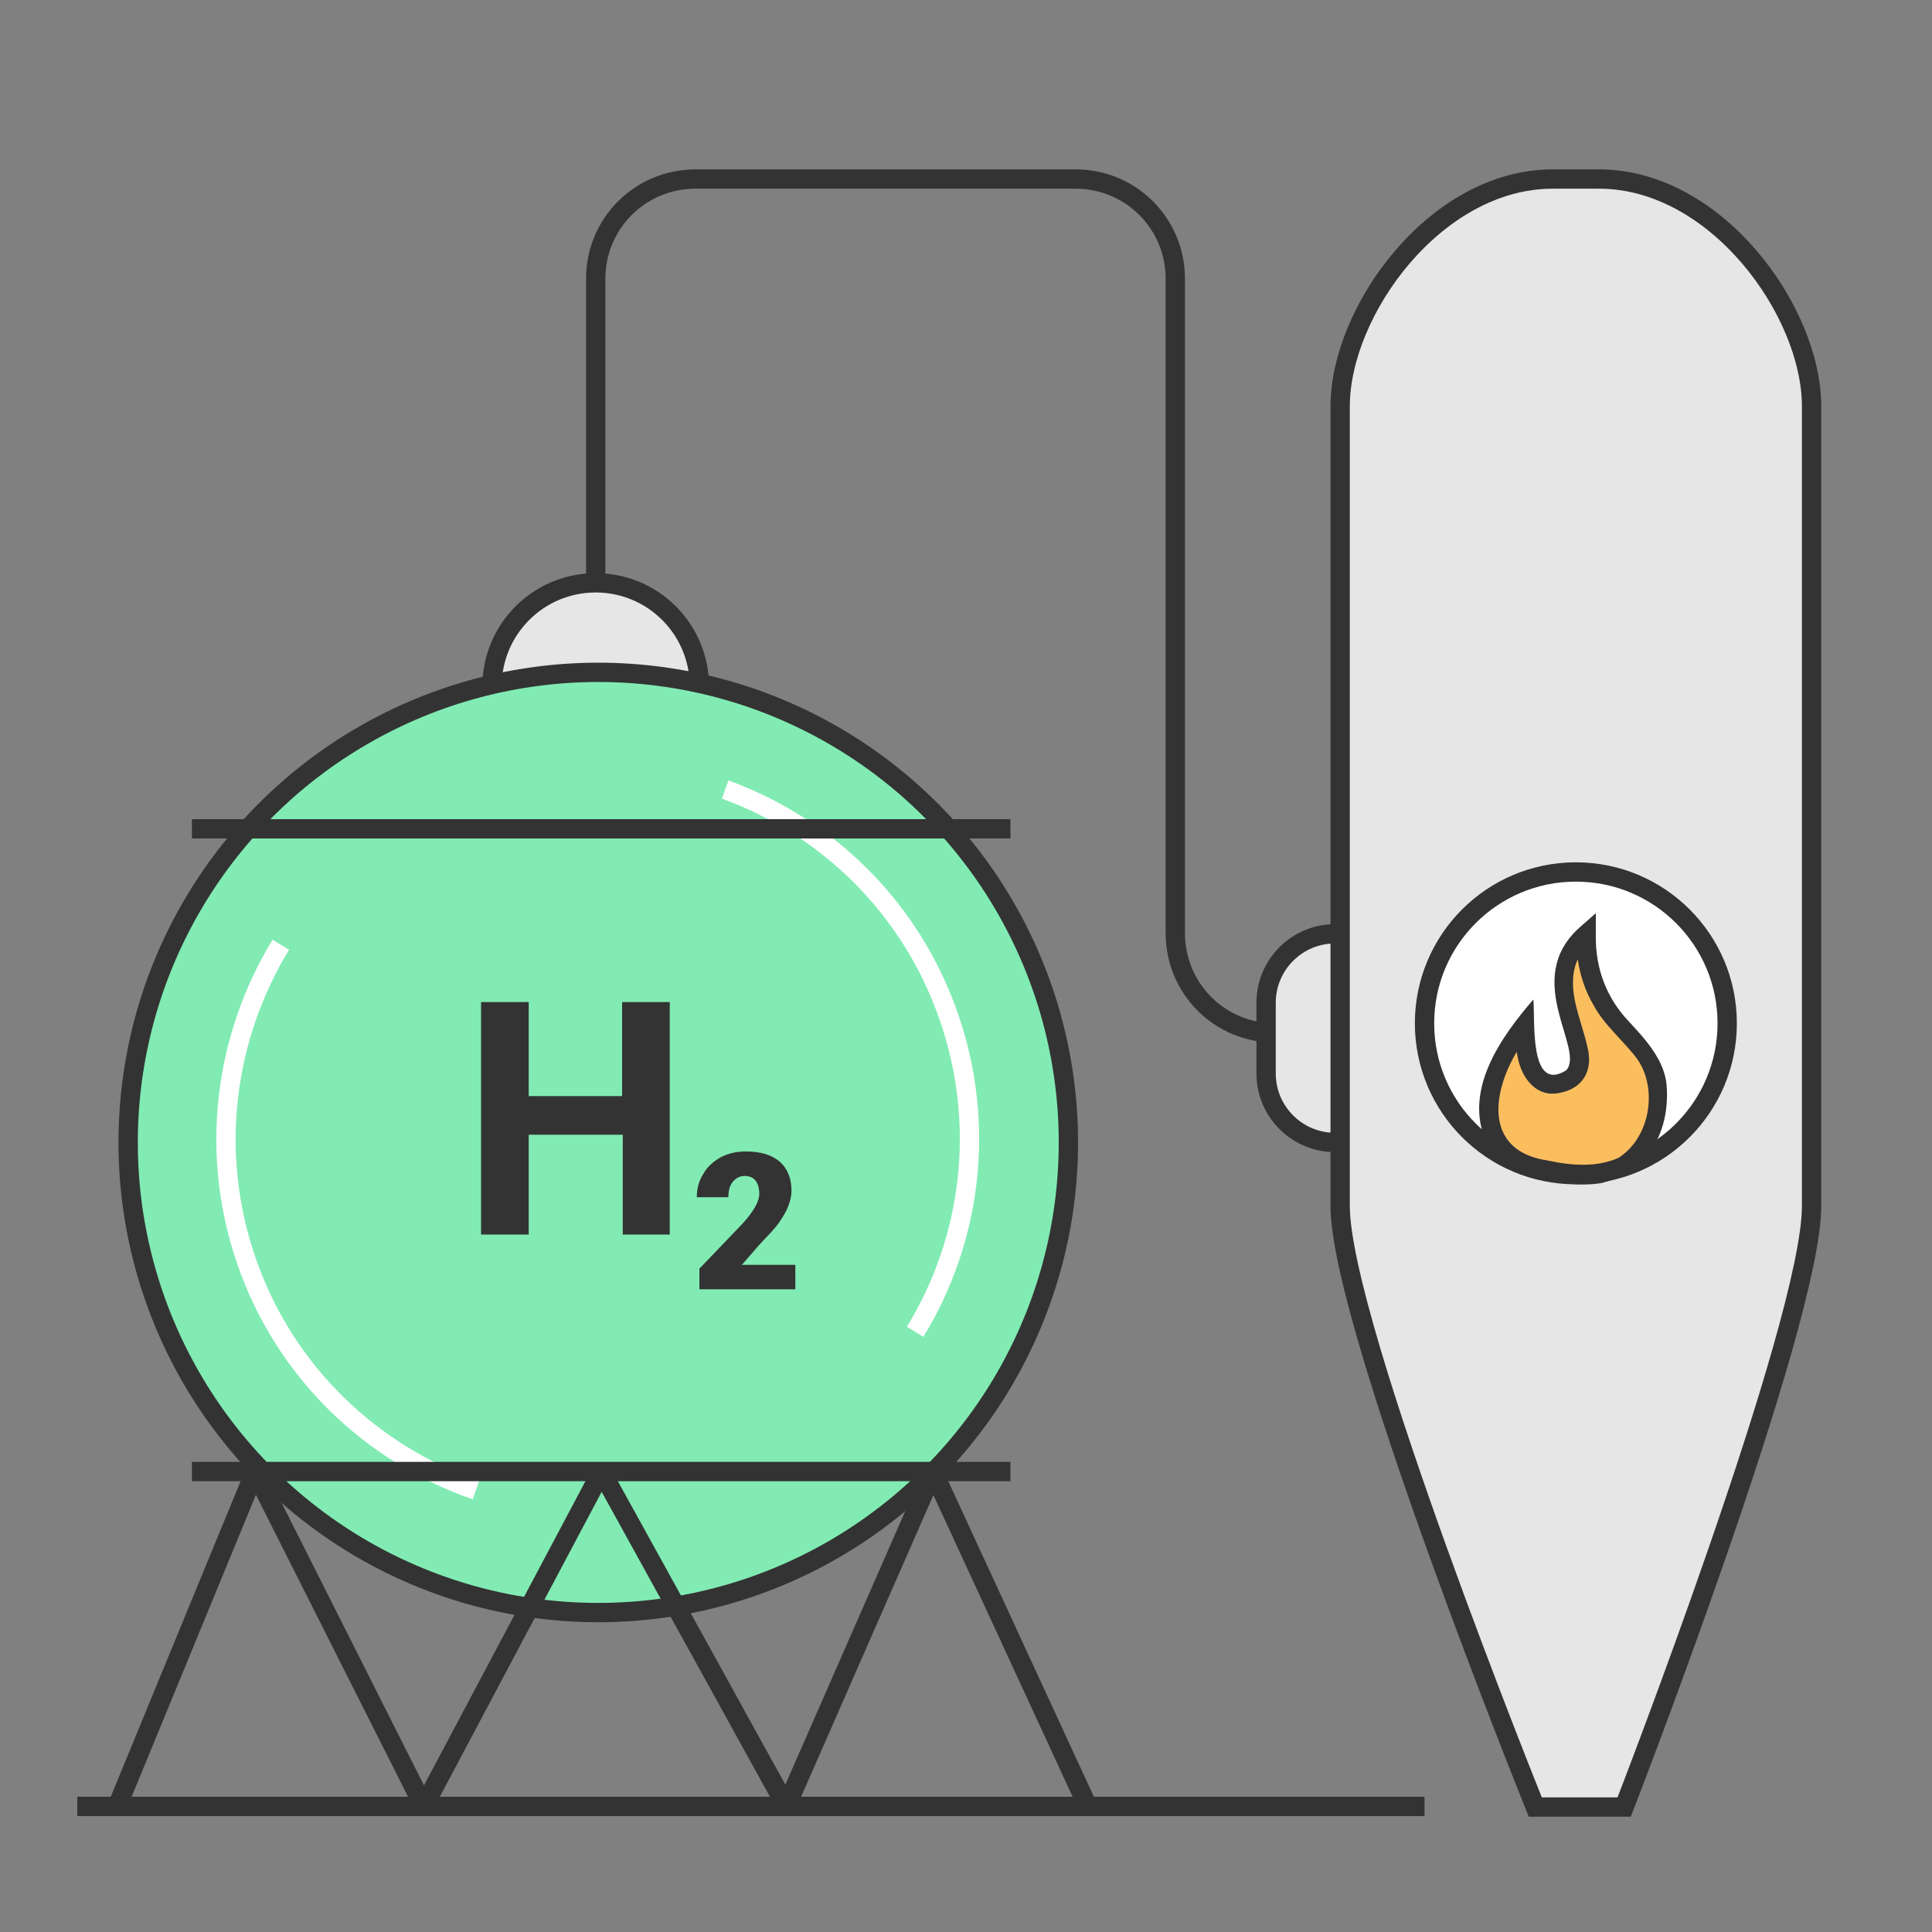 <?xml version="1.0" encoding="utf-8"?>
<!-- Generator: Adobe Illustrator 27.8.1, SVG Export Plug-In . SVG Version: 6.00 Build 0)  -->
<svg version="1.1" xmlns="http://www.w3.org/2000/svg" xmlns:xlink="http://www.w3.org/1999/xlink" x="0px" y="0px"
	 viewBox="0 0 300 300" style="enable-background:new 0 0 300 300;" xml:space="preserve">
<rect x="0" y="0" width="300" height="300" fill="#808080" stroke="none"/>
<style type="text/css">
	.st0{fill:none;stroke:#000080;stroke-width:0.75;stroke-linecap:round;stroke-linejoin:round;}
	.st1{fill:#000080;}
	.st2{fill:none;stroke:#333333;stroke-width:3;stroke-miterlimit:10;}
	.st3{fill:#FFFFFF;stroke:#333333;stroke-width:3;stroke-miterlimit:10;}
	.st4{fill:#E6E6E6;}
	.st5{fill:#333333;}
	.st6{fill:#FBBE5F;stroke:#333333;stroke-width:3;stroke-miterlimit:10;}
	.st7{fill:#FFFFFF;}
	.st8{fill:#81EBB3;stroke:#333333;stroke-width:3;stroke-miterlimit:10;}
	.st9{fill:#E6E6E6;stroke:#333333;stroke-width:3;stroke-miterlimit:10;}
	.st10{fill:#81EBB3;}
	.st11{fill:none;stroke:#FFFFFF;stroke-width:3;stroke-miterlimit:10;}
	.st12{fill:none;stroke:#333333;stroke-width:3;stroke-linejoin:bevel;stroke-miterlimit:10;}
	.st13{fill:#FBBE5F;}
	.st14{fill:none;stroke:#81EBB3;stroke-width:3;stroke-miterlimit:10;}
	
	#white-lines{
      transform-origin: 92.9px 177.4px;
      animation: white-lines 6s infinite linear;
    }

    @keyframes white-lines{
      0%{
        rotate: 0deg
      }
      100%{
        rotate: 360deg
      }
    }
</style>
<g id="vzorec">
</g>
<g id="ikonky">
	<path class="st9" d="M76.4,106.9v-0.3c0-8.9,7.2-16.1,16.1-16.1h0c8.9,0,16.1,7.2,16.1,16.1v0.3"/>
	<circle class="st10" cx="92.5" cy="177.6" r="72.9"/>
	<circle class="st2" cx="92.9" cy="177.4" r="73"/>
	<g id="white-lines">
		<path class="st11" d="M112.6,122.6c15.7,5.7,28.8,18.2,34.7,35.2c5.9,16.9,3.5,34.8-5.2,49"/>
		<path class="st11" d="M73.9,231.4c-16.1-5.6-29.6-18.2-35.6-35.5c-5.9-17-3.4-34.9,5.3-49.2"/>
	</g>
	<line class="st2" x1="29.8" y1="128.7" x2="156.9" y2="128.7"/>
	<line class="st2" x1="29.8" y1="228.5" x2="156.9" y2="228.5"/>
	<path class="st2" d="M92.5,90.5V43.3c0-8.6,6.9-15.5,15.5-15.5h59c8.6,0,15.5,6.9,15.5,15.5v101.6c0,8.6,6.9,15.5,15.5,15.5h10.1"
		/>
	<line class="st12" x1="168.9" y1="280.5" x2="144.9" y2="228.5"/>
	<line class="st12" x1="18.2" y1="280.5" x2="39.6" y2="228.5"/>
	<polyline class="st12" points="93.4,228.5 65.8,280.5 39.6,228.5 	"/>
	<polyline class="st12" points="93.4,228.5 122.1,280.5 144.9,228.5 	"/>
	<line class="st12" x1="12" y1="280.5" x2="221.2" y2="280.5"/>
	<path class="st9" d="M207.3,145L207.3,145c-5.9,0-10.7,4.8-10.7,10.7v11c0,5.9,4.8,10.7,10.7,10.7h0.7"/>
	<path class="st9" d="M281.3,63.1c0-14.8-14.8-35.3-33-35.3h-7.2c-18.2,0-33,20.5-33,35.3v124.2c0,18.3,30.3,93.3,30.3,93.3h6.3h7.5
		c0,0,29.1-75,29.1-93.3V63.1z"/>
	<circle class="st3" cx="244.7" cy="158.9" r="23.5"/>
	<g>
		<path class="st13" d="M250.3,181.8c0,0,7.1-2.1,7.1-11.9c0-9.8-11.2-9.8-11.2-24.9c-9.4,8.5,4.5,20.4-3.7,23.1
			c-3.8,1.2-5.7-1.9-5.9-8.8c-6.1,7.5-8.5,17.6,0,21.7C236.7,180.8,245,183.6,250.3,181.8z"/>
		<path class="st5" d="M251.3,179.8c4.9-3.1,6.2-10.7,2.9-15.4c-2.1-2.8-5.1-5.2-6.8-8.4c-2-3.4-2.7-7.3-2.7-11c0,0,2.5,1.1,2.5,1.1
			c-1.1,0.9-1.9,2.1-2.4,3.3c-1.6,4.4,0.7,8.7,1.7,13.2c0.9,3.5-0.6,6.4-4.3,7.1c-3.6,0.8-5.9-2.3-6.5-5.4c-0.4-1.7-0.5-3.4-0.6-5.1
			l2.7,0.9c-5.7,6.8-8.8,18.4,2.5,20.1C244,181,247.9,181.3,251.3,179.8L251.3,179.8z M248.7,183.7c-3,0.5-6,0.1-9-0.5
			c-1.2-0.3-2.4-0.6-3.6-0.9c-2.2-1-4.2-2.7-5.3-4.9c-3.6-8.1,2.2-16.3,7.3-22.2c0.3,3.2-0.7,14.6,5.1,11c3-3.3-7-14.1,2.1-22.2
			c0,0,2.5-2.2,2.5-2.2s0,3.4,0,3.4c-0.1,5.2,1.7,9.9,5.3,13.6c2.5,2.7,5.4,5.9,5.7,9.8C259.3,175.6,256.1,181.8,248.7,183.7
			L248.7,183.7z"/>
	</g>
	<g>
		<path class="st5" d="M104.1,191.7h-7.4v-15.5H82.1v15.5h-7.4v-36.1h7.4v14.6h14.5v-14.6h7.4V191.7z"/>
		<path class="st5" d="M123.3,200.2h-14.7V197l6.8-7.1c1.7-1.9,2.5-3.4,2.5-4.5c0-0.9-0.2-1.6-0.6-2.1c-0.4-0.5-1-0.7-1.7-0.7
			c-0.7,0-1.3,0.3-1.8,0.9c-0.5,0.6-0.7,1.4-0.7,2.4h-4.9c0-1.3,0.3-2.5,1-3.6c0.6-1.1,1.5-1.9,2.7-2.6c1.2-0.6,2.4-0.9,3.9-0.9
			c2.3,0,4,0.5,5.3,1.6c1.2,1.1,1.8,2.6,1.8,4.5c0,0.8-0.2,1.6-0.5,2.4c-0.3,0.8-0.8,1.6-1.4,2.5c-0.6,0.9-1.7,2-3.1,3.5l-2.7,3.1
			h8.3V200.2z"/>
	</g>
</g>
</svg>

